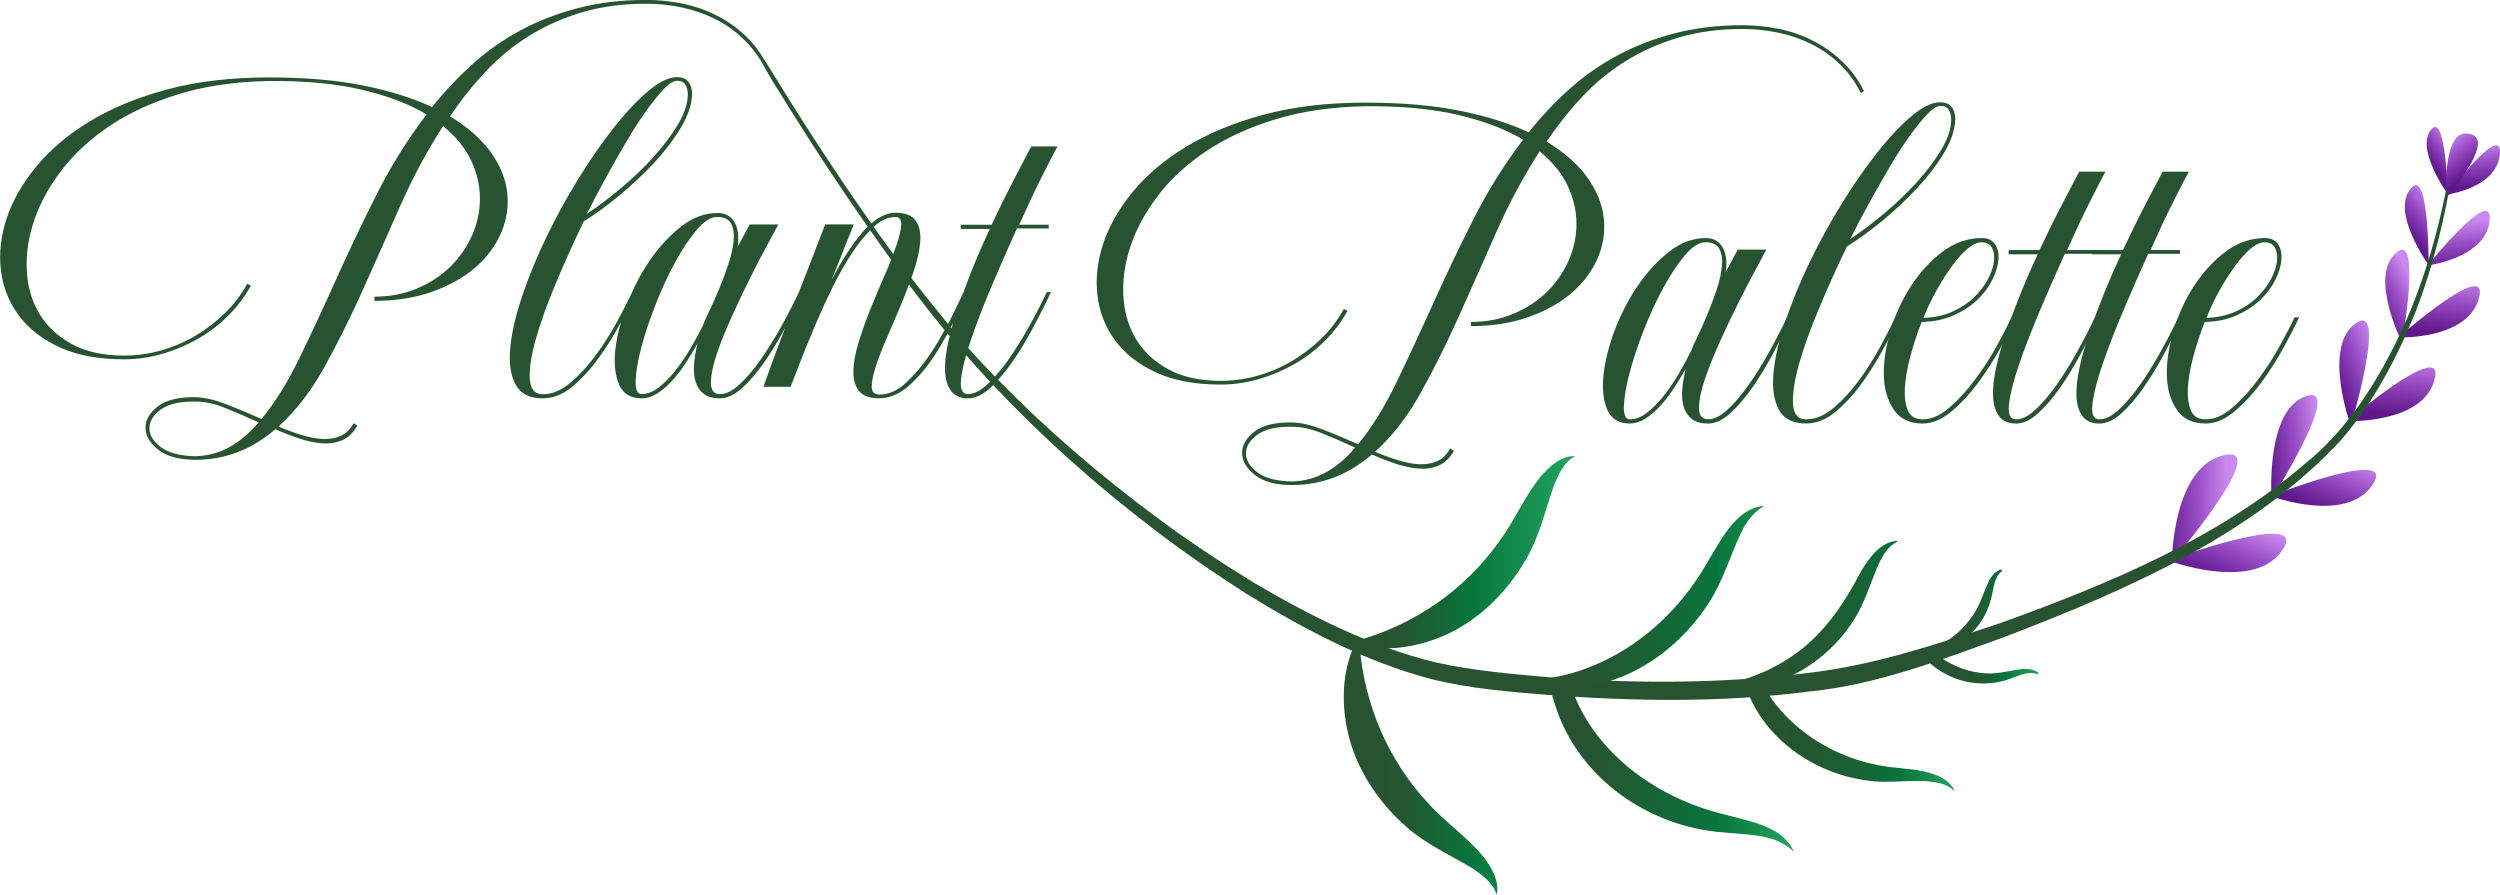 <svg width="190" height="68" viewBox="0 0 190 68" fill="none" xmlns="http://www.w3.org/2000/svg">
<g clip-path="url(#clip0_4309_267)">
<path d="M165.061 42.682C165.061 42.682 165.114 35.214 169.225 34.558C172.475 34.039 165.061 42.682 165.061 42.682Z" fill="url(#paint0_linear_4309_267)"/>
<path d="M172.636 37.925C172.636 37.925 172.135 30.897 175.424 30.06C178.027 29.399 172.636 37.925 172.636 37.925Z" fill="url(#paint1_linear_4309_267)"/>
<path d="M178.664 32.375C178.664 32.375 176.387 26.125 179.184 24.486C181.398 23.194 178.664 32.375 178.664 32.375Z" fill="url(#paint2_linear_4309_267)"/>
<path d="M182.566 26.047C182.566 26.047 179.929 20.859 182.206 19.131C184.006 17.761 182.566 26.047 182.566 26.047Z" fill="url(#paint3_linear_4309_267)"/>
<path d="M184.575 20.14C184.575 20.14 181.597 16.024 183.286 14.257C184.619 12.862 184.575 20.14 184.575 20.14Z" fill="url(#paint4_linear_4309_267)"/>
<path d="M164.783 42.594C164.783 42.594 171.565 45.149 173.594 41.596C175.2 38.786 164.783 42.594 164.783 42.594Z" fill="url(#paint5_linear_4309_267)"/>
<path d="M172.568 37.7C172.568 37.7 178.567 39.942 180.43 36.648C181.904 34.039 172.568 37.7 172.568 37.7Z" fill="url(#paint6_linear_4309_267)"/>
<path d="M178.377 32.008C178.377 32.008 184.356 32.233 185.067 28.665C185.626 25.846 178.377 32.008 178.377 32.008Z" fill="url(#paint7_linear_4309_267)"/>
<path d="M182.269 25.646C182.269 25.646 187.781 25.846 188.443 22.45C188.969 19.768 182.269 25.646 182.269 25.646Z" fill="url(#paint8_linear_4309_267)"/>
<path d="M184.507 20.169C184.507 20.169 189.12 19.591 189.222 16.591C189.3 14.218 184.507 20.169 184.507 20.169Z" fill="url(#paint9_linear_4309_267)"/>
<path d="M186.346 12.637C186.293 12.627 186.244 12.661 186.234 12.71C185.49 16.924 184.366 21.109 182.585 25.004C180.805 28.817 178.494 32.581 175.2 35.228C168.53 40.964 160.234 44.385 152.051 47.346C147.234 48.947 142.388 50.586 137.323 51.154C130.833 51.971 124.245 51.962 117.726 51.472C114.841 51.218 111.951 50.973 109.124 50.346C104.234 49.167 99.588 46.818 95.248 44.258C92.874 42.805 90.213 41.043 87.98 39.374C83.688 36.197 79.592 32.698 75.855 28.866C76.215 28.474 76.566 28.034 76.916 27.535C77.466 26.747 77.991 25.885 78.492 24.946C78.993 24.006 79.456 23.091 79.874 22.195H79.558C79.139 23.091 78.672 23.991 78.156 24.907C77.641 25.822 77.125 26.649 76.6 27.393C76.273 27.853 75.943 28.259 75.617 28.621C74.926 27.912 74.25 27.187 73.588 26.453C73.661 26.228 73.729 25.998 73.817 25.753C74.235 24.53 74.76 23.174 75.393 21.681C76.025 20.189 76.653 18.75 77.285 17.364H79.704V17.081H77.461C78.069 15.72 78.638 14.501 79.178 13.434C79.713 12.367 80.112 11.599 80.37 11.124H78.375C78.118 11.619 77.709 12.397 77.149 13.469C76.59 14.536 75.991 15.74 75.364 17.081H73.019V17.399H75.228C74.785 18.338 74.357 19.312 73.948 20.326C73.69 20.962 73.457 21.578 73.233 22.195C72.975 22.758 72.629 23.477 72.201 24.344C72.157 24.437 72.099 24.525 72.05 24.618C71.102 23.468 70.168 22.308 69.263 21.123C69.331 20.927 69.404 20.727 69.467 20.536C69.735 19.714 69.895 18.98 69.939 18.334C69.988 17.688 69.871 17.164 69.589 16.767C69.306 16.366 68.796 16.17 68.046 16.17C67.628 16.17 67.2 16.307 66.767 16.576C66.582 16.694 66.397 16.831 66.222 16.983C63.371 12.955 60.7 8.79 58.126 4.591C58.126 4.586 58.111 4.581 58.106 4.576C57.708 3.886 57.236 3.274 56.681 2.746C56.014 2.109 55.28 1.591 54.472 1.179C53.664 0.768 52.808 0.47 51.898 0.279C50.989 0.093 50.064 -0.005 49.13 -0.005C47.262 -0.005 45.535 0.201 43.944 0.612C42.358 1.023 40.898 1.586 39.565 2.305C38.232 3.02 37.015 3.881 35.906 4.879C34.797 5.878 33.775 6.964 32.841 8.139C31.391 7.459 29.649 6.91 27.606 6.499C25.562 6.088 23.164 5.883 20.405 5.883C17.647 5.883 14.966 6.186 12.699 6.798C10.431 7.41 8.471 8.222 6.812 9.23C5.152 10.239 3.8 11.384 2.749 12.666C1.698 13.948 0.949 15.255 0.506 16.596C0.063 17.937 -0.083 19.244 0.068 20.526C0.219 21.808 0.672 22.954 1.416 23.962C2.165 24.97 3.201 25.782 4.535 26.394C5.868 27.006 7.502 27.309 9.439 27.309C10.397 27.309 11.346 27.172 12.295 26.903C13.239 26.634 14.139 26.257 14.99 25.778C15.842 25.298 16.62 24.711 17.321 24.016C18.021 23.321 18.605 22.552 19.072 21.706L18.79 21.564C18.347 22.386 17.778 23.13 17.092 23.8C16.401 24.471 15.652 25.044 14.834 25.528C14.017 26.008 13.146 26.38 12.227 26.639C11.302 26.898 10.378 27.026 9.444 27.026C7.853 27.026 6.524 26.732 5.449 26.145C4.374 25.557 3.552 24.784 2.978 23.82C2.404 22.856 2.092 21.755 2.034 20.507C1.975 19.264 2.17 17.991 2.613 16.699C3.056 15.407 3.756 14.139 4.715 12.891C5.673 11.648 6.894 10.532 8.373 9.544C9.857 8.555 11.604 7.757 13.608 7.145C15.618 6.534 17.88 6.206 20.405 6.157C23.183 6.132 25.562 6.357 27.533 6.827C29.508 7.297 31.133 7.919 32.418 8.697C30.968 10.601 29.698 12.642 28.598 14.829C27.499 17.012 26.477 19.156 25.533 21.26C24.589 23.365 23.665 25.342 22.765 27.197C21.865 29.052 20.901 30.603 19.875 31.846C18.989 31.445 18.104 31.078 17.228 30.735C16.352 30.393 15.574 30.212 14.898 30.187C13.589 30.163 12.621 30.398 11.988 30.892C11.356 31.386 11.049 31.93 11.059 32.532C11.069 33.129 11.399 33.682 12.042 34.186C12.684 34.69 13.623 34.944 14.864 34.944C17.107 34.944 19.126 34.171 20.926 32.62C21.558 32.904 22.181 33.143 22.799 33.344C23.417 33.545 23.996 33.662 24.531 33.697C25.066 33.731 25.562 33.648 26.02 33.452C26.477 33.251 26.857 32.884 27.158 32.341L26.876 32.165C26.618 32.634 26.287 32.957 25.879 33.134C25.47 33.31 25.022 33.383 24.531 33.364C24.04 33.339 23.509 33.241 22.935 33.065C22.361 32.889 21.772 32.674 21.164 32.414C22.473 31.24 23.626 29.747 24.633 27.941C25.635 26.13 26.608 24.187 27.543 22.107C28.477 20.027 29.421 17.903 30.379 15.73C31.338 13.557 32.432 11.506 33.673 9.583C34.656 10.38 35.366 11.257 35.809 12.206C36.252 13.155 36.475 14.115 36.475 15.079C36.475 16.043 36.276 16.978 35.882 17.878C35.483 18.784 34.928 19.582 34.218 20.277C33.508 20.971 32.661 21.52 31.678 21.931C30.695 22.342 29.625 22.547 28.457 22.547V22.866C30.092 22.866 31.561 22.631 32.87 22.161C34.179 21.691 35.269 21.074 36.145 20.311C37.02 19.547 37.667 18.671 38.091 17.688C38.509 16.699 38.665 15.686 38.548 14.638C38.431 13.591 38.018 12.573 37.302 11.575C36.592 10.576 35.556 9.666 34.203 8.844C35.021 7.62 35.925 6.485 36.918 5.428C37.911 4.37 39.015 3.465 40.227 2.716C41.443 1.962 42.776 1.37 44.236 0.935C45.695 0.499 47.325 0.284 49.12 0.284C50.03 0.284 50.93 0.377 51.816 0.568C52.701 0.754 53.538 1.042 54.321 1.429C55.105 1.816 55.815 2.315 56.457 2.927C57.099 3.538 57.678 4.282 58.126 5.149C58.758 6.299 59.493 7.385 60.174 8.506C62.018 11.467 63.945 14.374 65.94 17.232C65.794 17.374 65.653 17.521 65.511 17.688C65.112 18.157 64.718 18.706 64.32 19.327C63.92 19.949 63.551 20.6 63.2 21.285L64.884 17.056H62.714C62.077 18.715 61.41 20.438 60.714 22.21C60.296 23.101 59.829 24.001 59.318 24.916C58.802 25.831 58.286 26.659 57.761 27.402C57.236 28.146 56.71 28.753 56.185 29.233C55.659 29.713 55.173 29.957 54.73 29.957C54.263 29.957 54.029 29.669 54.029 29.096C54.029 28.523 54.175 27.799 54.467 26.928C54.759 26.057 55.144 25.097 55.625 24.04C56.102 22.983 56.584 21.98 57.06 21.025C57.537 20.076 57.975 19.234 58.374 18.505C58.773 17.776 59.026 17.296 59.143 17.061H56.973L56.063 18.755C56.112 18.451 56.121 18.143 56.097 17.839C56.073 17.536 56.005 17.257 55.888 17.012C55.771 16.767 55.601 16.567 55.382 16.415C55.158 16.263 54.876 16.185 54.526 16.185C53.567 16.185 52.648 16.532 51.757 17.223C50.872 17.918 50.069 18.784 49.359 19.831C48.794 20.663 48.313 21.549 47.909 22.494C47.646 23.027 47.32 23.658 46.926 24.393C46.459 25.264 45.929 26.105 45.33 26.928C44.737 27.75 44.085 28.46 43.384 29.062C42.684 29.659 41.973 29.962 41.248 29.962C40.64 29.962 40.314 29.576 40.265 28.797C40.217 28.024 40.372 27.011 40.723 25.768C41.073 24.525 41.574 23.12 42.231 21.559C42.883 19.998 43.598 18.417 44.367 16.821C45.209 16.302 46.109 15.652 47.062 14.864C48.021 14.076 48.906 13.244 49.724 12.363C50.541 11.482 51.217 10.591 51.757 9.686C52.292 8.78 52.575 7.943 52.599 7.165C52.599 6.764 52.507 6.45 52.317 6.216C52.132 5.981 51.84 5.863 51.441 5.863C50.833 5.863 50.118 6.211 49.286 6.901C48.459 7.596 47.588 8.516 46.678 9.666C45.768 10.816 44.863 12.123 43.963 13.576C43.063 15.035 42.246 16.523 41.511 18.05C40.776 19.577 40.163 21.074 39.672 22.543C39.18 24.011 38.884 25.313 38.777 26.453C38.67 27.593 38.806 28.514 39.18 29.218C39.555 29.923 40.241 30.275 41.248 30.275C42.041 30.275 42.8 29.972 43.525 29.36C44.25 28.748 44.917 28.019 45.52 27.177C46.128 26.331 46.678 25.45 47.164 24.535C47.174 24.515 47.184 24.495 47.199 24.471C46.98 25.225 46.829 25.949 46.761 26.629C46.654 27.677 46.756 28.543 47.057 29.238C47.359 29.933 47.933 30.275 48.775 30.275C49.15 30.275 49.529 30.158 49.913 29.923C50.298 29.688 50.672 29.375 51.032 28.988C51.392 28.602 51.738 28.161 52.064 27.667C52.39 27.172 52.706 26.659 53.008 26.115C52.867 26.703 52.779 27.251 52.745 27.755C52.711 28.259 52.755 28.7 52.886 29.076C53.013 29.453 53.227 29.747 53.519 29.957C53.81 30.168 54.214 30.275 54.725 30.275C55.236 30.275 55.815 30.016 56.389 29.502C56.963 28.983 57.523 28.332 58.072 27.544C58.622 26.756 59.148 25.895 59.649 24.955C59.654 24.946 59.663 24.931 59.668 24.921C59.094 26.424 58.539 27.916 58.019 29.399H60.087C60.272 28.905 60.529 28.244 60.855 27.407C61.181 26.575 61.551 25.675 61.96 24.711C62.368 23.747 62.811 22.777 63.293 21.803C63.77 20.83 64.276 19.949 64.801 19.161C65.239 18.505 65.682 17.962 66.139 17.506C66.611 18.177 67.078 18.848 67.56 19.513C67.613 19.591 67.672 19.67 67.73 19.748C67.589 20.1 67.433 20.472 67.258 20.864C66.893 21.686 66.538 22.533 66.188 23.399C65.838 24.27 65.536 25.112 65.278 25.934C65.02 26.756 64.879 27.491 64.859 28.137C64.835 28.783 64.971 29.302 65.263 29.688C65.555 30.075 66.076 30.27 66.82 30.27C67.565 30.27 68.329 29.967 69.029 29.355C69.73 28.744 70.367 28.009 70.936 27.153C71.326 26.566 71.681 25.959 72.016 25.347C72.07 25.411 72.128 25.479 72.182 25.543C72.148 25.685 72.104 25.831 72.07 25.973C71.885 26.82 71.802 27.559 71.827 28.195C71.851 28.832 72.002 29.336 72.284 29.713C72.566 30.089 72.994 30.275 73.578 30.275C74.113 30.275 74.668 30.016 75.242 29.502C75.325 29.429 75.403 29.346 75.485 29.267C79.173 33.192 83.212 36.794 87.483 40.059C89.702 41.787 92.368 43.617 94.733 45.129C99.15 47.846 103.777 50.298 108.827 51.624C111.708 52.334 114.68 52.573 117.629 52.813C124.241 53.312 130.911 53.405 137.503 52.554C142.666 52.045 147.57 50.131 152.42 48.379C161.596 44.855 171.171 40.71 177.91 33.457C180.386 30.593 182.186 27.187 183.588 23.688C184.955 20.169 185.831 16.484 186.429 12.754C186.439 12.705 186.405 12.651 186.356 12.642L186.346 12.637ZM17.452 33.971C16.659 34.416 15.783 34.651 14.825 34.675C13.681 34.651 12.815 34.421 12.232 33.99C11.648 33.554 11.356 33.075 11.356 32.546C11.356 32.018 11.648 31.543 12.232 31.117C12.815 30.696 13.701 30.496 14.893 30.52C15.569 30.52 16.318 30.682 17.136 31.014C17.953 31.342 18.795 31.709 19.656 32.106C18.98 32.904 18.245 33.525 17.447 33.975L17.452 33.971ZM45.248 14.996C45.564 14.399 45.924 13.728 46.332 12.989C46.741 12.25 47.184 11.472 47.666 10.664C48.142 9.852 48.624 9.113 49.101 8.442C49.578 7.772 50.025 7.219 50.434 6.788C50.843 6.353 51.188 6.137 51.465 6.137C51.767 6.137 51.981 6.245 52.098 6.455C52.215 6.666 52.273 6.901 52.273 7.16C52.273 7.865 52.02 8.633 51.519 9.47C51.018 10.302 50.39 11.134 49.646 11.956C48.897 12.779 48.074 13.567 47.174 14.315C46.274 15.069 45.418 15.715 44.6 16.253C44.717 16.019 44.931 15.603 45.248 15.001V14.996ZM53.426 24.735C53.124 25.347 52.789 25.959 52.429 26.566C52.064 27.177 51.679 27.735 51.271 28.239C50.862 28.744 50.449 29.155 50.025 29.473C49.607 29.791 49.184 29.948 48.765 29.948C48.439 29.948 48.288 29.615 48.308 28.944C48.332 28.274 48.468 27.447 48.726 26.458C48.984 25.469 49.339 24.393 49.797 23.218C50.254 22.043 50.75 20.962 51.285 19.978C51.821 18.989 52.37 18.162 52.93 17.492C53.489 16.821 54.015 16.488 54.506 16.488C55.041 16.488 55.401 16.665 55.577 17.017C55.752 17.369 55.81 17.815 55.752 18.358C55.693 18.896 55.552 19.498 55.333 20.154C55.109 20.81 54.871 21.446 54.613 22.058C54.355 22.67 54.112 23.218 53.879 23.698C53.645 24.177 53.494 24.525 53.421 24.735H53.426ZM66.392 17.247C66.392 17.247 66.402 17.237 66.407 17.232C66.957 16.738 67.496 16.493 68.037 16.493C68.363 16.493 68.513 16.694 68.494 17.09C68.47 17.492 68.348 18.011 68.124 18.657C68.051 18.862 67.973 19.082 67.886 19.303C67.38 18.617 66.883 17.932 66.392 17.242V17.247ZM70.698 26.903C70.138 27.735 69.53 28.46 68.878 29.071C68.226 29.683 67.545 29.987 66.845 29.987C66.446 29.987 66.251 29.786 66.251 29.39C66.251 28.993 66.358 28.469 66.567 27.823C66.776 27.177 67.064 26.443 67.424 25.621C67.784 24.799 68.148 23.952 68.508 23.086C68.713 22.591 68.903 22.107 69.078 21.627C69.954 22.802 70.859 23.957 71.793 25.088C71.457 25.704 71.102 26.311 70.698 26.908V26.903ZM72.255 24.887C72.313 24.779 72.372 24.672 72.43 24.564C72.391 24.701 72.357 24.833 72.323 24.965C72.303 24.941 72.279 24.911 72.26 24.887H72.255ZM75.023 29.228C74.498 29.708 74.011 29.952 73.568 29.952C73.126 29.952 72.951 29.561 73.043 28.773C73.101 28.274 73.233 27.677 73.427 27.001C74.026 27.681 74.629 28.352 75.247 29.013C75.174 29.086 75.101 29.164 75.023 29.228Z" fill="#275331"/>
<path d="M186.035 14.756C186.035 14.756 183.471 11.227 184.818 9.793C185.884 8.658 186.035 14.756 186.035 14.756Z" fill="url(#paint10_linear_4309_267)"/>
<path d="M185.966 14.785C185.966 14.785 189.922 14.276 190 11.55C190.058 9.392 185.966 14.785 185.966 14.785Z" fill="url(#paint11_linear_4309_267)"/>
<path d="M185.894 14.57C185.894 14.761 186.083 14.937 186.254 14.697C187.129 13.474 189.655 10.268 187.431 10.146C185.967 10.067 185.874 13.273 185.894 14.575V14.57Z" fill="url(#paint12_linear_4309_267)"/>
<path d="M117.074 36.232C115.814 37.822 115.128 39.53 113.975 41.106C111.338 44.846 107.46 47.503 103.062 48.717C103.062 48.717 103.062 48.746 103.062 48.785C102.113 50.635 101.958 52.818 102.279 54.849C102.756 57.986 104.561 60.815 106.915 62.866C108.385 64.173 110.302 65.029 111.907 65.993C112.652 66.512 113.435 67.041 113.751 67.995C113.985 66.962 113.338 65.895 112.729 65.103C111.426 63.546 109.893 62.533 108.584 61.094C105.5 57.805 103.685 53.538 103.325 49.03C105.242 49.505 107.295 49.236 109.124 48.555C112.087 47.469 114.496 45.134 116.033 42.408C117.021 40.7 117.478 38.645 118.106 36.873C118.461 36.036 118.826 35.16 119.697 34.661C118.641 34.631 117.731 35.478 117.079 36.237L117.074 36.232Z" fill="url(#paint13_linear_4309_267)"/>
<path d="M131.257 61.946C126.158 60.781 121.239 57.389 119.439 52.304C120.081 52.26 120.723 52.162 121.356 52.03C124.869 51.237 127.9 48.864 129.841 45.859C130.926 44.224 131.5 42.232 132.303 40.524C132.741 39.623 133.261 38.928 134.098 38.444C131.996 38.6 130.887 40.896 129.894 42.501C127.223 47.356 122.465 51.09 116.885 51.653L116.836 52.138C117.167 52.211 117.502 52.26 117.838 52.29C117.838 52.29 117.838 52.294 117.838 52.299C117.926 52.774 118.081 53.268 118.232 53.724C120.042 59.23 125.394 62.876 131.033 63.267C132.926 63.468 134.969 63.36 136.341 64.755C135.519 62.807 133.071 62.45 131.257 61.951V61.946Z" fill="url(#paint14_linear_4309_267)"/>
<path d="M145.356 58.481C145.04 58.461 144.529 58.388 144.208 58.353C140.063 58.021 136.073 55.745 133.986 52.089C136.837 51.477 139.348 49.559 140.905 47.097C141.746 45.785 142.194 44.19 142.797 42.824C143.123 42.173 143.493 41.503 144.184 41.18L144.169 41.102C142.899 41.185 142.062 42.408 141.445 43.407C140.335 45.55 139.027 47.567 137.173 49.133C135.309 50.67 133.057 51.688 130.668 52.065L130.658 52.182C131.33 52.319 132.016 52.329 132.697 52.27C132.706 52.299 132.716 52.324 132.716 52.324C134.108 56.166 137.83 58.74 141.771 59.298C143.683 59.641 145.653 59.083 147.507 59.543C147.852 59.646 148.198 59.792 148.46 60.071L148.524 60.027C147.915 58.921 146.5 58.652 145.351 58.476L145.356 58.481Z" fill="url(#paint15_linear_4309_267)"/>
<path d="M153.788 50.831C152.669 50.968 151.618 51.311 150.508 51.135C149.253 50.993 148.042 50.44 147.069 49.642C148.372 49.373 149.56 48.58 150.362 47.513C150.854 46.872 151.18 46.113 151.36 45.345C151.545 44.62 151.554 43.867 152.158 43.392L152.114 43.275C151.691 43.367 151.408 43.735 151.199 44.072C150.693 45.095 150.455 46.162 149.74 47.043C148.995 48.056 147.959 48.839 146.767 49.387C146.767 49.387 146.762 49.387 146.762 49.383L146.743 49.402C146.597 49.466 146.451 49.534 146.3 49.593L146.324 49.75C146.324 49.75 146.339 49.75 146.348 49.75L146.178 49.896C146.733 50.542 147.385 50.993 148.115 51.35C149.555 52.055 151.297 52.133 152.79 51.58C153.481 51.34 154.167 50.958 154.868 51.252L154.941 51.154C154.624 50.865 154.177 50.836 153.788 50.841V50.831Z" fill="url(#paint16_linear_4309_267)"/>
<path d="M132.453 1.919C133.387 1.919 134.312 2.012 135.222 2.202C136.131 2.388 136.993 2.692 137.795 3.103C138.603 3.514 139.338 4.038 140.004 4.669C140.671 5.305 141.225 6.054 141.668 6.925L141.425 7.067C140.982 6.196 140.437 5.457 139.795 4.845C139.153 4.233 138.442 3.734 137.659 3.348C136.876 2.961 136.044 2.672 135.154 2.486C134.268 2.3 133.368 2.202 132.458 2.202C130.658 2.202 129.033 2.423 127.573 2.853C126.114 3.289 124.776 3.881 123.564 4.635C122.348 5.389 121.248 6.289 120.256 7.346C119.263 8.403 118.358 9.544 117.541 10.762C118.894 11.585 119.93 12.495 120.64 13.493C121.351 14.492 121.769 15.515 121.886 16.557C122.003 17.599 121.852 18.617 121.429 19.606C121.005 20.595 120.358 21.466 119.482 22.23C118.607 22.993 117.517 23.61 116.208 24.079C114.899 24.549 113.43 24.784 111.795 24.784V24.466C112.963 24.466 114.038 24.261 115.016 23.849C115.999 23.438 116.841 22.885 117.556 22.195C118.266 21.5 118.821 20.703 119.22 19.797C119.619 18.892 119.813 17.957 119.813 16.998C119.813 16.038 119.589 15.079 119.147 14.125C118.704 13.175 117.989 12.299 117.011 11.501C115.775 13.43 114.675 15.476 113.717 17.648C112.759 19.822 111.815 21.946 110.881 24.026C109.946 26.106 108.978 28.049 107.971 29.86C106.969 31.67 105.811 33.158 104.502 34.333C105.11 34.592 105.699 34.807 106.273 34.984C106.847 35.16 107.377 35.258 107.869 35.282C108.36 35.307 108.808 35.228 109.217 35.052C109.625 34.876 109.956 34.553 110.214 34.083L110.496 34.259C110.195 34.798 109.815 35.17 109.358 35.37C108.9 35.571 108.404 35.654 107.869 35.615C107.334 35.581 106.755 35.463 106.137 35.263C105.519 35.062 104.891 34.822 104.264 34.538C102.464 36.09 100.444 36.863 98.201 36.863C96.966 36.863 96.022 36.609 95.38 36.105C94.737 35.6 94.412 35.047 94.397 34.45C94.382 33.853 94.694 33.305 95.326 32.811C95.959 32.316 96.927 32.081 98.236 32.106C98.912 32.13 99.69 32.312 100.566 32.654C101.442 32.997 102.322 33.364 103.213 33.765C104.239 32.522 105.203 30.971 106.103 29.116C107.003 27.261 107.922 25.279 108.871 23.179C109.815 21.079 110.837 18.931 111.936 16.748C113.031 14.565 114.306 12.519 115.756 10.616C114.471 9.842 112.841 9.221 110.871 8.746C108.895 8.276 106.521 8.051 103.743 8.075C101.223 8.124 98.956 8.452 96.946 9.064C94.937 9.676 93.19 10.474 91.711 11.462C90.227 12.451 89.006 13.567 88.052 14.81C87.094 16.053 86.393 17.326 85.951 18.617C85.508 19.91 85.313 21.177 85.372 22.425C85.43 23.668 85.746 24.774 86.316 25.739C86.89 26.703 87.712 27.476 88.787 28.063C89.862 28.651 91.191 28.944 92.782 28.944C93.716 28.944 94.645 28.817 95.564 28.558C96.489 28.298 97.355 27.931 98.172 27.447C98.99 26.967 99.744 26.39 100.43 25.719C101.121 25.049 101.685 24.305 102.128 23.482L102.41 23.624C101.943 24.471 101.359 25.239 100.659 25.934C99.958 26.629 99.18 27.217 98.328 27.696C97.477 28.176 96.576 28.553 95.633 28.822C94.689 29.091 93.735 29.228 92.777 29.228C90.84 29.228 89.206 28.925 87.873 28.313C86.539 27.701 85.503 26.894 84.754 25.881C84.005 24.872 83.557 23.727 83.406 22.445C83.255 21.163 83.401 19.856 83.844 18.515C84.287 17.174 85.036 15.867 86.087 14.585C87.138 13.302 88.49 12.157 90.149 11.149C91.808 10.141 93.769 9.328 96.037 8.717C98.304 8.105 100.873 7.801 103.743 7.801C106.614 7.801 108.9 8.007 110.944 8.418C112.987 8.829 114.734 9.377 116.179 10.058C117.113 8.883 118.135 7.796 119.244 6.798C120.353 5.8 121.574 4.943 122.903 4.224C124.236 3.509 125.695 2.941 127.281 2.53C128.868 2.119 130.6 1.914 132.468 1.914L132.453 1.919ZM98.158 36.594C99.116 36.569 99.992 36.334 100.785 35.889C101.578 35.444 102.313 34.822 102.994 34.02C102.128 33.618 101.291 33.256 100.474 32.928C99.656 32.6 98.907 32.434 98.231 32.434C97.039 32.409 96.153 32.61 95.569 33.031C94.986 33.452 94.694 33.931 94.694 34.46C94.694 34.989 94.986 35.468 95.569 35.904C96.153 36.339 97.019 36.569 98.163 36.589L98.158 36.594Z" fill="#275331"/>
<path d="M136.131 24.119C135.713 25.014 135.251 25.93 134.75 26.869C134.249 27.809 133.723 28.67 133.173 29.458C132.624 30.246 132.064 30.897 131.49 31.416C130.916 31.935 130.361 32.189 129.826 32.189C129.291 32.189 128.911 32.081 128.619 31.871C128.328 31.661 128.118 31.367 127.987 30.99C127.86 30.613 127.812 30.173 127.846 29.669C127.88 29.165 127.968 28.616 128.109 28.029C127.807 28.567 127.491 29.086 127.165 29.581C126.839 30.075 126.493 30.515 126.133 30.902C125.768 31.289 125.399 31.602 125.014 31.837C124.63 32.072 124.25 32.189 123.876 32.189C123.034 32.189 122.465 31.842 122.158 31.152C121.857 30.457 121.755 29.59 121.862 28.543C121.969 27.5 122.246 26.365 122.703 25.142C123.161 23.918 123.744 22.787 124.455 21.74C125.165 20.693 125.968 19.826 126.853 19.131C127.739 18.436 128.663 18.094 129.622 18.094C129.972 18.094 130.259 18.172 130.478 18.324C130.702 18.476 130.867 18.676 130.984 18.921C131.101 19.166 131.169 19.445 131.193 19.748C131.218 20.052 131.203 20.36 131.159 20.663L132.069 18.97H134.239C134.122 19.205 133.864 19.684 133.47 20.414C133.071 21.143 132.633 21.98 132.157 22.934C131.68 23.884 131.198 24.892 130.721 25.949C130.244 27.006 129.855 27.97 129.563 28.837C129.271 29.708 129.125 30.427 129.125 31.005C129.125 31.582 129.359 31.866 129.826 31.866C130.269 31.866 130.755 31.626 131.281 31.142C131.806 30.662 132.332 30.05 132.857 29.311C133.383 28.572 133.903 27.745 134.414 26.825C134.925 25.905 135.397 25.005 135.815 24.114H136.131V24.119ZM123.871 31.871C124.289 31.871 124.713 31.714 125.131 31.396C125.549 31.078 125.968 30.667 126.377 30.163C126.785 29.659 127.17 29.101 127.534 28.489C127.895 27.877 128.23 27.266 128.532 26.659C128.6 26.448 128.756 26.101 128.989 25.621C129.223 25.142 129.466 24.593 129.724 23.982C129.982 23.37 130.22 22.738 130.444 22.078C130.668 21.422 130.804 20.82 130.862 20.282C130.921 19.743 130.862 19.293 130.687 18.941C130.512 18.588 130.157 18.412 129.617 18.412C129.125 18.412 128.6 18.745 128.04 19.415C127.481 20.086 126.931 20.913 126.396 21.902C125.856 22.89 125.365 23.967 124.907 25.142C124.45 26.316 124.095 27.398 123.837 28.381C123.579 29.37 123.438 30.197 123.418 30.868C123.394 31.538 123.545 31.871 123.876 31.871H123.871Z" fill="#275331"/>
<path d="M148.601 9.074C148.577 9.847 148.3 10.689 147.76 11.594C147.225 12.5 146.543 13.39 145.726 14.271C144.909 15.152 144.023 15.984 143.065 16.772C142.106 17.56 141.206 18.211 140.369 18.73C139.601 20.326 138.885 21.906 138.233 23.468C137.581 25.029 137.075 26.434 136.725 27.677C136.375 28.92 136.224 29.933 136.268 30.706C136.316 31.48 136.642 31.871 137.251 31.871C137.976 31.871 138.686 31.573 139.386 30.971C140.087 30.373 140.734 29.664 141.333 28.837C141.926 28.014 142.461 27.168 142.928 26.301C143.396 25.435 143.77 24.706 144.047 24.119H144.364C144.062 24.755 143.663 25.528 143.172 26.443C142.68 27.359 142.131 28.239 141.527 29.086C140.919 29.933 140.253 30.662 139.532 31.269C138.808 31.881 138.049 32.184 137.255 32.184C136.253 32.184 135.562 31.832 135.188 31.127C134.813 30.422 134.682 29.502 134.784 28.362C134.886 27.221 135.188 25.92 135.679 24.451C136.171 22.983 136.784 21.485 137.518 19.959C138.253 18.431 139.07 16.939 139.97 15.485C140.87 14.027 141.775 12.725 142.685 11.575C143.595 10.425 144.466 9.5 145.293 8.81C146.12 8.115 146.84 7.772 147.448 7.772C147.847 7.772 148.139 7.889 148.324 8.124C148.509 8.359 148.606 8.677 148.606 9.074H148.601ZM147.482 8.051C147.2 8.051 146.86 8.266 146.451 8.702C146.042 9.137 145.599 9.691 145.118 10.356C144.641 11.027 144.159 11.766 143.683 12.578C143.206 13.39 142.758 14.164 142.349 14.903C141.941 15.642 141.581 16.312 141.265 16.909C140.948 17.506 140.734 17.927 140.617 18.162C141.435 17.624 142.291 16.978 143.191 16.224C144.091 15.47 144.913 14.688 145.663 13.865C146.412 13.043 147.035 12.216 147.536 11.379C148.037 10.547 148.29 9.774 148.29 9.069C148.29 8.81 148.232 8.575 148.115 8.364C147.998 8.154 147.789 8.046 147.482 8.046V8.051Z" fill="#275331"/>
<path d="M153.223 24.119C152.941 24.73 152.552 25.494 152.051 26.409C151.55 27.324 150.981 28.21 150.353 29.072C149.72 29.928 149.039 30.662 148.305 31.274C147.57 31.886 146.84 32.189 146.115 32.189C145.132 32.189 144.403 31.837 143.926 31.132C143.449 30.427 143.196 29.561 143.172 28.523C143.147 27.491 143.318 26.36 143.678 25.142C144.038 23.918 144.553 22.792 145.22 21.76C145.887 20.727 146.68 19.856 147.604 19.151C148.528 18.446 149.536 18.094 150.635 18.094C151.078 18.094 151.404 18.246 151.618 18.554C151.827 18.857 151.915 19.249 151.881 19.719C151.847 20.189 151.696 20.698 151.423 21.251C151.156 21.804 150.776 22.313 150.285 22.782C149.793 23.252 149.19 23.644 148.48 23.962C147.769 24.28 146.957 24.451 146.047 24.471C145.697 25.362 145.405 26.253 145.171 27.134C144.938 28.014 144.802 28.807 144.768 29.512C144.733 30.217 144.816 30.785 145.011 31.22C145.21 31.656 145.575 31.871 146.115 31.871C146.792 31.871 147.478 31.573 148.164 30.971C148.854 30.373 149.506 29.654 150.124 28.822C150.742 27.99 151.292 27.138 151.769 26.267C152.246 25.396 152.615 24.681 152.873 24.119H153.223ZM150.63 18.412C150.28 18.412 149.91 18.578 149.526 18.906C149.141 19.234 148.757 19.665 148.368 20.194C147.979 20.722 147.599 21.329 147.21 22.009C146.826 22.689 146.48 23.409 146.178 24.158C146.996 24.133 147.731 23.977 148.387 23.683C149.039 23.389 149.589 23.027 150.032 22.592C150.475 22.156 150.825 21.701 151.083 21.216C151.341 20.737 151.491 20.282 151.54 19.861C151.589 19.44 151.535 19.092 151.384 18.823C151.234 18.554 150.981 18.417 150.63 18.417V18.412Z" fill="#275331"/>
<path d="M153.223 31.871C153.666 31.871 154.153 31.631 154.678 31.147C155.204 30.667 155.729 30.055 156.255 29.316C156.78 28.577 157.301 27.75 157.811 26.83C158.322 25.915 158.794 25.009 159.213 24.119H159.529C159.11 25.014 158.648 25.929 158.147 26.869C157.646 27.809 157.121 28.67 156.571 29.458C156.021 30.246 155.461 30.897 154.887 31.416C154.313 31.935 153.759 32.189 153.223 32.189C152.64 32.189 152.207 32.003 151.929 31.626C151.647 31.249 151.496 30.745 151.472 30.109C151.448 29.473 151.53 28.734 151.715 27.887C151.9 27.04 152.158 26.145 152.484 25.19C152.81 24.241 153.18 23.257 153.588 22.249C153.997 21.241 154.425 20.262 154.868 19.322H152.659V19.004H155.004C155.637 17.663 156.23 16.459 156.79 15.392C157.349 14.325 157.758 13.542 158.016 13.048H160.011C159.753 13.518 159.359 14.286 158.819 15.358C158.278 16.425 157.709 17.644 157.101 19.004H159.344V19.288H156.926C156.293 20.673 155.666 22.112 155.033 23.605C154.401 25.097 153.875 26.453 153.457 27.677C153.039 28.9 152.781 29.904 152.688 30.692C152.596 31.48 152.771 31.871 153.214 31.871H153.223Z" fill="#275331"/>
<path d="M159.563 31.871C160.006 31.871 160.492 31.631 161.018 31.147C161.543 30.667 162.068 30.055 162.594 29.316C163.119 28.577 163.64 27.75 164.151 26.83C164.662 25.915 165.134 25.009 165.552 24.119H165.868C165.45 25.014 164.988 25.929 164.486 26.869C163.985 27.809 163.46 28.67 162.91 29.458C162.36 30.246 161.801 30.897 161.227 31.416C160.653 31.935 160.098 32.189 159.563 32.189C158.979 32.189 158.546 32.003 158.269 31.626C157.986 31.249 157.836 30.745 157.811 30.109C157.787 29.473 157.87 28.734 158.055 27.887C158.239 27.04 158.497 26.145 158.823 25.19C159.149 24.241 159.519 23.257 159.928 22.249C160.336 21.241 160.765 20.262 161.207 19.322H158.998V19.004H161.344C161.976 17.663 162.57 16.459 163.129 15.392C163.689 14.325 164.097 13.542 164.355 13.048H166.35C166.092 13.518 165.698 14.286 165.158 15.358C164.618 16.425 164.049 17.644 163.44 19.004H165.683V19.288H163.265C162.633 20.673 162.005 22.112 161.373 23.605C160.74 25.097 160.215 26.453 159.796 27.677C159.378 28.9 159.12 29.904 159.028 30.692C158.935 31.48 159.11 31.871 159.553 31.871H159.563Z" fill="#275331"/>
<path d="M174.733 24.119C174.451 24.73 174.061 25.494 173.56 26.409C173.059 27.324 172.49 28.21 171.862 29.072C171.23 29.928 170.549 30.662 169.814 31.274C169.079 31.886 168.349 32.189 167.624 32.189C166.642 32.189 165.912 31.837 165.435 31.132C164.958 30.427 164.705 29.561 164.681 28.523C164.657 27.491 164.827 26.36 165.187 25.142C165.547 23.918 166.063 22.792 166.729 21.76C167.396 20.727 168.189 19.856 169.113 19.151C170.038 18.446 171.045 18.094 172.144 18.094C172.587 18.094 172.913 18.246 173.127 18.554C173.336 18.857 173.424 19.249 173.39 19.719C173.356 20.189 173.205 20.698 172.933 21.251C172.665 21.804 172.285 22.313 171.794 22.782C171.303 23.252 170.699 23.644 169.989 23.962C169.279 24.28 168.466 24.451 167.556 24.471C167.206 25.362 166.914 26.253 166.681 27.134C166.447 28.014 166.311 28.807 166.277 29.512C166.243 30.217 166.325 30.785 166.52 31.22C166.72 31.656 167.084 31.871 167.624 31.871C168.301 31.871 168.987 31.573 169.673 30.971C170.364 30.373 171.016 29.654 171.634 28.822C172.251 27.99 172.801 27.138 173.278 26.267C173.755 25.396 174.125 24.681 174.382 24.119H174.733ZM172.14 18.412C171.789 18.412 171.419 18.578 171.035 18.906C170.651 19.234 170.266 19.665 169.877 20.194C169.488 20.722 169.108 21.329 168.719 22.009C168.335 22.689 167.989 23.409 167.688 24.158C168.505 24.133 169.24 23.977 169.897 23.683C170.549 23.389 171.098 23.027 171.541 22.592C171.984 22.156 172.334 21.701 172.592 21.216C172.85 20.737 173.001 20.282 173.049 19.861C173.098 19.44 173.044 19.092 172.894 18.823C172.743 18.554 172.49 18.417 172.14 18.417V18.412Z" fill="#275331"/>
</g>
<defs>
<linearGradient id="paint0_linear_4309_267" x1="164.107" y1="38.828" x2="169.388" y2="38.603" gradientUnits="userSpaceOnUse">
<stop stop-color="#61178C"/>
<stop offset="0.27" stop-color="#792FA5"/>
<stop offset="0.55" stop-color="#984DC4"/>
<stop offset="1" stop-color="#C989EF"/>
</linearGradient>
<linearGradient id="paint1_linear_4309_267" x1="172.089" y1="34.206" x2="176.378" y2="33.716" gradientUnits="userSpaceOnUse">
<stop stop-color="#61178C"/>
<stop offset="0.27" stop-color="#792FA5"/>
<stop offset="0.55" stop-color="#984DC4"/>
<stop offset="1" stop-color="#C989EF"/>
</linearGradient>
<linearGradient id="paint2_linear_4309_267" x1="177.487" y1="29.135" x2="181.303" y2="27.553" gradientUnits="userSpaceOnUse">
<stop stop-color="#61178C"/>
<stop offset="0.27" stop-color="#792FA5"/>
<stop offset="0.55" stop-color="#984DC4"/>
<stop offset="1" stop-color="#C989EF"/>
</linearGradient>
<linearGradient id="paint3_linear_4309_267" x1="180.49" y1="23.611" x2="183.643" y2="21.829" gradientUnits="userSpaceOnUse">
<stop stop-color="#61178C"/>
<stop offset="0.27" stop-color="#792FA5"/>
<stop offset="0.55" stop-color="#984DC4"/>
<stop offset="1" stop-color="#C989EF"/>
</linearGradient>
<linearGradient id="paint4_linear_4309_267" x1="183.096" y1="17.753" x2="185.538" y2="15.823" gradientUnits="userSpaceOnUse">
<stop stop-color="#61178C"/>
<stop offset="0.27" stop-color="#792FA5"/>
<stop offset="0.55" stop-color="#984DC4"/>
<stop offset="1" stop-color="#C989EF"/>
</linearGradient>
<linearGradient id="paint5_linear_4309_267" x1="168.166" y1="44.178" x2="170.249" y2="39.392" gradientUnits="userSpaceOnUse">
<stop stop-color="#61178C"/>
<stop offset="0.27" stop-color="#792FA5"/>
<stop offset="0.55" stop-color="#984DC4"/>
<stop offset="1" stop-color="#C989EF"/>
</linearGradient>
<linearGradient id="paint6_linear_4309_267" x1="175.921" y1="38.627" x2="177.855" y2="34.183" gradientUnits="userSpaceOnUse">
<stop stop-color="#61178C"/>
<stop offset="0.27" stop-color="#792FA5"/>
<stop offset="0.55" stop-color="#984DC4"/>
<stop offset="1" stop-color="#C989EF"/>
</linearGradient>
<linearGradient id="paint7_linear_4309_267" x1="181.723" y1="31.492" x2="182.153" y2="26.848" gradientUnits="userSpaceOnUse">
<stop stop-color="#61178C"/>
<stop offset="0.27" stop-color="#792FA5"/>
<stop offset="0.55" stop-color="#984DC4"/>
<stop offset="1" stop-color="#C989EF"/>
</linearGradient>
<linearGradient id="paint8_linear_4309_267" x1="185.127" y1="25.272" x2="185.534" y2="20.86" gradientUnits="userSpaceOnUse">
<stop stop-color="#61178C"/>
<stop offset="0.27" stop-color="#792FA5"/>
<stop offset="0.55" stop-color="#984DC4"/>
<stop offset="1" stop-color="#C989EF"/>
</linearGradient>
<linearGradient id="paint9_linear_4309_267" x1="186.872" y1="20.62" x2="186.619" y2="16.803" gradientUnits="userSpaceOnUse">
<stop stop-color="#61178C"/>
<stop offset="0.27" stop-color="#792FA5"/>
<stop offset="0.55" stop-color="#984DC4"/>
<stop offset="1" stop-color="#C989EF"/>
</linearGradient>
<linearGradient id="paint10_linear_4309_267" x1="184.965" y1="12.696" x2="186.936" y2="11.138" gradientUnits="userSpaceOnUse">
<stop stop-color="#61178C"/>
<stop offset="0.27" stop-color="#792FA5"/>
<stop offset="0.55" stop-color="#984DC4"/>
<stop offset="1" stop-color="#C989EF"/>
</linearGradient>
<linearGradient id="paint11_linear_4309_267" x1="188.014" y1="14.262" x2="187.782" y2="10.768" gradientUnits="userSpaceOnUse">
<stop stop-color="#61178C"/>
<stop offset="0.27" stop-color="#792FA5"/>
<stop offset="0.55" stop-color="#984DC4"/>
<stop offset="1" stop-color="#C989EF"/>
</linearGradient>
<linearGradient id="paint12_linear_4309_267" x1="187.498" y1="13.234" x2="185.583" y2="10.803" gradientUnits="userSpaceOnUse">
<stop stop-color="#61178C"/>
<stop offset="0.27" stop-color="#792FA5"/>
<stop offset="0.55" stop-color="#984DC4"/>
<stop offset="1" stop-color="#C989EF"/>
</linearGradient>
<linearGradient id="paint13_linear_4309_267" x1="102.128" y1="51.33" x2="119.697" y2="51.33" gradientUnits="userSpaceOnUse">
<stop stop-color="#275331"/>
<stop offset="0.25" stop-color="#255531"/>
<stop offset="0.53" stop-color="#09723A"/>
<stop offset="0.55" stop-color="#07753B"/>
<stop offset="1" stop-color="#23A460"/>
</linearGradient>
<linearGradient id="paint14_linear_4309_267" x1="116.841" y1="51.595" x2="136.346" y2="51.595" gradientUnits="userSpaceOnUse">
<stop offset="0.19" stop-color="#275331"/>
<stop offset="0.58" stop-color="#0F6C38"/>
<stop offset="0.7" stop-color="#07753B"/>
<stop offset="1" stop-color="#23A460"/>
</linearGradient>
<linearGradient id="paint15_linear_4309_267" x1="130.663" y1="50.591" x2="148.528" y2="50.591" gradientUnits="userSpaceOnUse">
<stop offset="0.16" stop-color="#275331"/>
<stop offset="0.38" stop-color="#235632"/>
<stop offset="0.58" stop-color="#196135"/>
<stop offset="0.76" stop-color="#08733A"/>
<stop offset="0.77" stop-color="#07753B"/>
<stop offset="1" stop-color="#23A460"/>
</linearGradient>
<linearGradient id="paint16_linear_4309_267" x1="146.183" y1="47.601" x2="154.945" y2="47.601" gradientUnits="userSpaceOnUse">
<stop offset="0.33" stop-color="#275331"/>
<stop offset="0.46" stop-color="#225732"/>
<stop offset="0.59" stop-color="#166436"/>
<stop offset="0.7" stop-color="#07753B"/>
<stop offset="1" stop-color="#23A460"/>
</linearGradient>
<clipPath id="clip0_4309_267">
<rect width="190" height="68" fill="white"/>
</clipPath>
</defs>
</svg>

